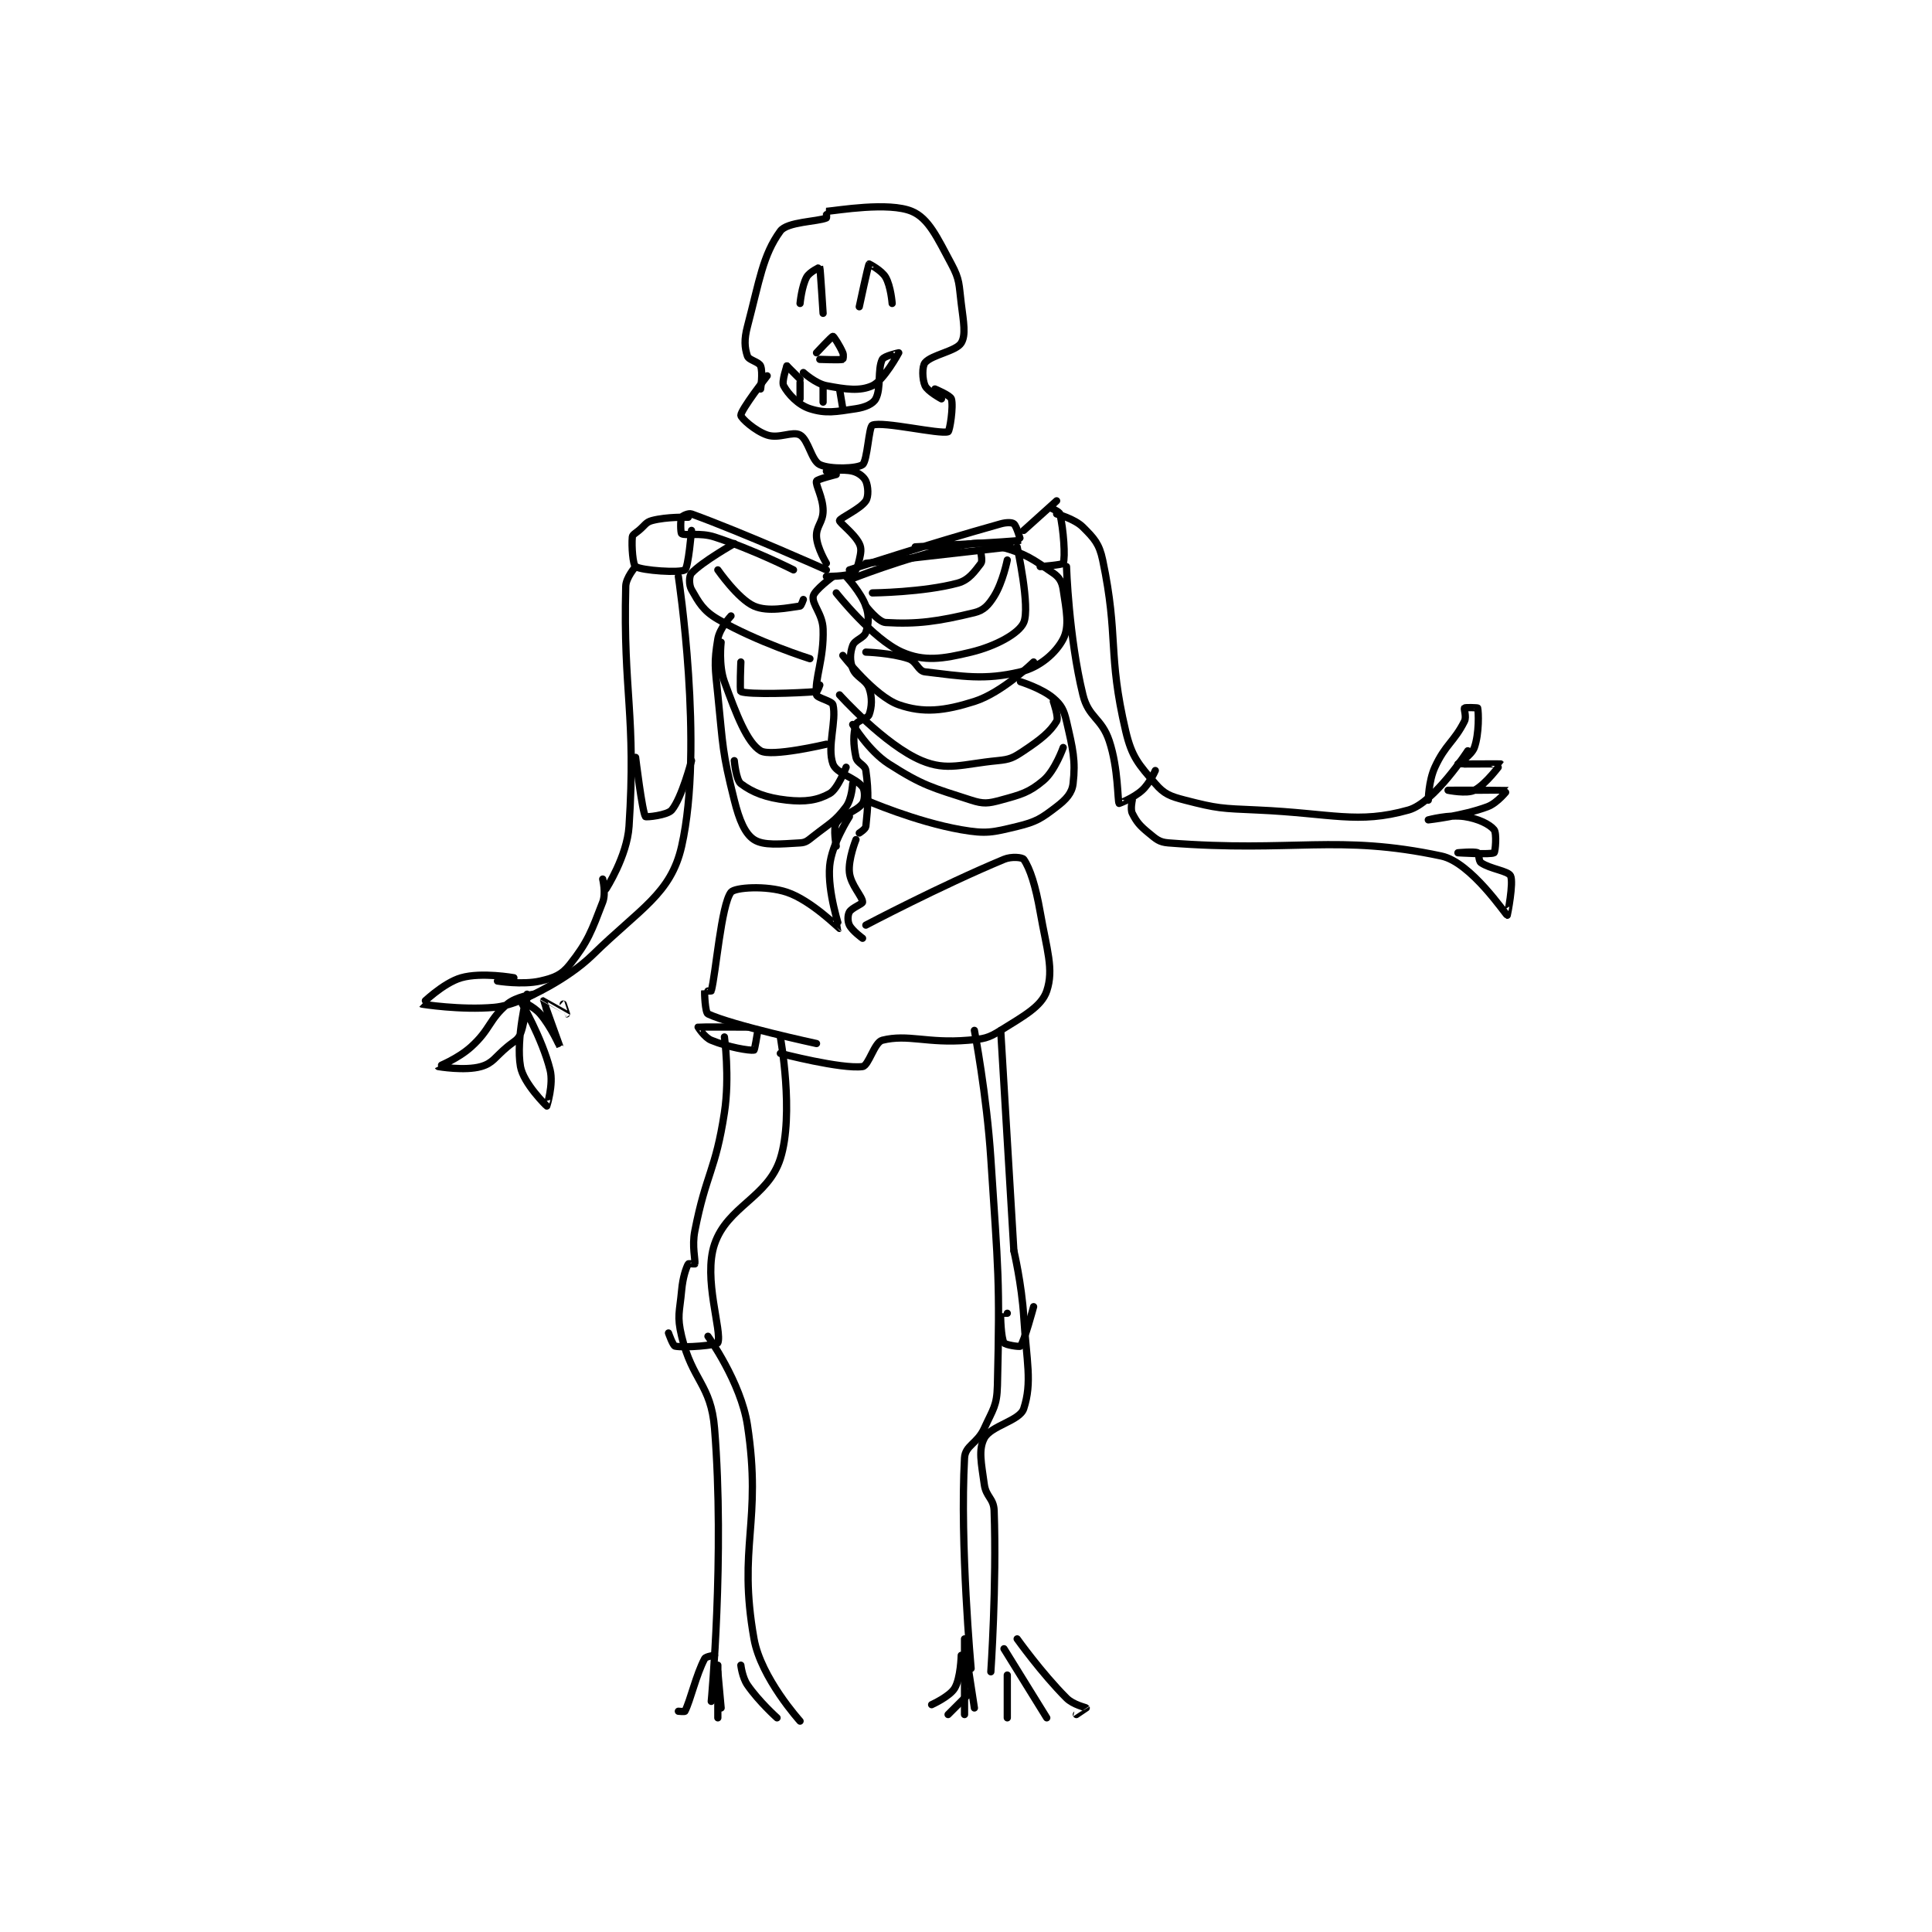 <?xml version="1.0" encoding="utf-8"?>
<!DOCTYPE svg PUBLIC "-//W3C//DTD SVG 1.1//EN" "http://www.w3.org/Graphics/SVG/1.1/DTD/svg11.dtd">
<svg viewBox="0 0 800 800" preserveAspectRatio="xMinYMin meet" xmlns="http://www.w3.org/2000/svg" version="1.1">
<g fill="none" stroke="black" stroke-linecap="round" stroke-linejoin="round" stroke-width="2.203">
<g transform="translate(174.66,87.52) scale(1.362) translate(-141,-22.133)">
<path id="0" d="M244 76.133 C244 76.133 244.772 71.064 244 69.133 C243.492 67.864 240.416 67.381 240 66.133 C239.136 63.541 238.952 61.115 240 57.133 C243.683 43.139 244.662 35.473 250 28.133 C252.087 25.264 261.303 25.289 264 24.133 C264.147 24.07 263.981 22.135 264 22.133 C267.231 21.885 282.933 19.158 290 22.133 C295.093 24.278 297.691 30.089 302 38.133 C304.614 43.014 304.261 44.222 305 50.133 C305.717 55.866 306.46 59.745 305 62.133 C303.452 64.666 296.063 65.695 294 68.133 C293.056 69.249 293.13 73.219 294 75.133 C294.78 76.849 299 79.133 299 79.133 "/>
<path id="1" d="M246 72.133 C246 72.133 238 82.462 238 84.133 C238 84.969 242.355 88.918 246 90.133 C249.645 91.348 253.705 88.842 256 90.133 C258.539 91.561 259.467 97.934 262 99.133 C265.208 100.653 273.394 100.338 275 99.133 C276.482 98.022 276.889 87.561 278 87.133 C281.244 85.886 298.422 89.993 301 89.133 C301.5 88.967 302.693 81.386 302 79.133 C301.675 78.079 297 76.133 297 76.133 "/>
<path id="2" d="M256 50.133 C256 50.133 256.493 44.896 258 42.133 C258.859 40.559 261.988 39.108 262 39.133 C262.143 39.448 263 53.133 263 53.133 "/>
<path id="3" d="M274 51.133 C274 51.133 276.688 38.485 277 38.133 C277.009 38.123 280.787 40.054 282 42.133 C283.608 44.889 284 50.133 284 50.133 "/>
<path id="4" d="M261 65.133 C261 65.133 265.641 60.133 266 60.133 C266.215 60.133 268.019 62.843 269 65.133 C269.312 65.862 269.066 67.115 269 67.133 C268.191 67.365 262 67.133 262 67.133 "/>
<path id="5" d="M257 71.133 C257 71.133 260.732 74.511 264 75.133 C269.894 76.256 274.172 76.874 278 75.133 C281.431 73.574 285.991 65.157 286 65.133 C286.003 65.126 281.519 66.095 281 67.133 C279.5 70.133 280.711 75.926 279 79.133 C278.188 80.655 275.83 81.709 273 82.133 C266.858 83.055 263.881 83.686 259 82.133 C255.434 80.999 252.374 77.684 251 75.133 C250.337 73.901 252 69.133 252 69.133 "/>
<path id="6" d="M252 69.133 L256 73.133 "/>
<path id="7" d="M256 74.133 L256 79.133 "/>
<path id="8" d="M263 75.133 L263 80.133 "/>
<path id="9" d="M268 76.133 L269 82.133 "/>
<path id="10" d="M267 102.133 C267 102.133 261.204 103.572 261 104.133 C260.596 105.244 263 109.096 263 113.133 C263 116.722 260.796 117.874 261 121.133 C261.212 124.522 264 129.133 264 129.133 "/>
<path id="11" d="M264 101.133 C264 101.133 268.951 100.371 272 101.133 C273.811 101.586 275.433 102.857 276 104.133 C276.713 105.737 276.886 108.804 276 110.133 C274.326 112.644 268.119 115.362 268 116.133 C267.9 116.782 272.452 120.038 274 123.133 C274.774 124.681 274.475 125.996 274 128.133 C273.578 130.033 272.967 131.65 272 132.133 C269.945 133.161 264 133.133 264 133.133 "/>
<path id="12" d="M271 131.133 C271 131.133 294.846 123.336 317 117.133 C318.775 116.636 320.445 116.671 321 117.133 C321.856 117.846 323.047 122.122 323 122.133 C321.182 122.558 291 124.133 291 124.133 "/>
<path id="13" d="M264 131.133 C264 131.133 239.048 119.969 223 114.133 C222.103 113.807 220.217 114.7 220 115.133 C219.567 116 219.667 119.933 220 120.133 C221.178 120.84 225.527 119.686 230 121.133 C241.8 124.951 254 131.133 254 131.133 "/>
<path id="14" d="M222 115.133 C222 115.133 215.505 114.932 211 116.133 C209.081 116.645 208.899 117.551 207 119.133 C205.929 120.026 205.065 120.419 205 121.133 C204.735 124.049 205.176 129.618 206 130.133 C207.943 131.348 219.474 132.121 221 131.133 C222.038 130.462 223 119.133 223 119.133 "/>
<path id="15" d="M206 130.133 C206 130.133 203.069 133.427 203 136.133 C202.177 168.635 206.213 175.194 204 209.133 C203.41 218.187 197 228.133 197 228.133 "/>
<path id="16" d="M219 133.133 C219 133.133 226.858 184.798 220 215.133 C216.72 229.639 207.436 234.005 193 248.133 C185.034 255.93 173 261.133 173 261.133 "/>
<path id="17" d="M196 225.133 C196 225.133 197.042 229.425 196 232.133 C192.601 240.972 191.525 244.155 186 251.133 C183.511 254.277 181.232 255.172 177 256.133 C171.573 257.367 164 256.133 164 256.133 "/>
<path id="18" d="M206 188.133 C206 188.133 208.008 204.691 209 206.133 C209.173 206.385 215.676 205.741 217 204.133 C220.075 200.4 223 189.133 223 189.133 "/>
<path id="19" d="M169 255.133 C169 255.133 159.206 253.36 153 255.133 C147.459 256.716 140.988 263.122 141 263.133 C141.06 263.187 152.841 265.03 163 264.133 C168.727 263.628 175 260.133 175 260.133 C175 260.133 169.7 260.859 167 263.133 C161.37 267.875 161.929 270.769 156 276.133 C151.981 279.769 145.999 282.131 146 282.133 C146.007 282.147 154.132 283.524 159 282.133 C162.637 281.094 163.202 279.298 167 276.133 C169.142 274.348 170.256 274.116 171 272.133 C172.724 267.537 173 260.133 173 260.133 C173 260.133 169.535 273.834 171 282.133 C171.907 287.276 178.943 294.127 179 294.133 C179.001 294.134 181.117 287.602 180 283.133 C177.584 273.469 171.013 262.205 171 262.133 C170.997 262.117 174.953 263.746 177 266.133 C180.39 270.088 183 276.134 183 276.133 C183 276.133 177.982 262.224 178 262.133 C178.004 262.115 184.94 266.123 185 266.133 C185.012 266.135 184 263.133 184 263.133 "/>
<path id="20" d="M236 123.133 C236 123.133 226.234 128.65 223 132.133 C222.233 132.96 222.178 135.695 223 137.133 C225.231 141.038 226.515 143.517 231 146.133 C242.847 153.044 259 158.133 259 158.133 "/>
<path id="21" d="M235 145.133 C235 145.133 231.542 148.879 231 152.133 C229.797 159.35 230.152 160.821 231 169.133 C232.622 185.029 232.271 186.217 236 201.133 C237.514 207.19 239.236 211.337 242 213.133 C244.935 215.041 249.986 214.467 256 214.133 C257.773 214.035 258.339 213.438 260 212.133 C265.089 208.135 266.621 207.638 270 203.133 C271.741 200.812 272 196.133 272 196.133 "/>
<path id="22" d="M266 133.133 C266 133.133 260.351 137.264 260 139.133 C259.536 141.61 262.844 144.463 263 149.133 C263.307 158.351 260.356 164.196 261 169.133 C261.119 170.047 265.729 170.996 266 172.133 C267.163 177.017 264.132 184.945 266 190.133 C267.063 193.085 272.851 194.268 275 197.133 C275.781 198.175 275.761 201.087 275 202.133 C273.201 204.607 268.56 205.598 267 208.133 C266 209.758 267 215.133 267 215.133 "/>
<path id="23" d="M270 133.133 C270 133.133 274.536 137.986 276 142.133 C277.053 145.118 276.874 147.511 276 150.133 C275.417 151.882 272.638 152.378 272 154.133 C271.181 156.386 271.083 158.75 272 161.133 C273.038 163.831 276.036 164.435 277 167.133 C277.99 169.906 277.822 172.872 277 175.133 C276.542 176.392 273.38 176.897 273 178.133 C272.101 181.057 272.17 184.261 273 188.133 C273.385 189.931 275.749 190.376 276 192.133 C276.964 198.881 276.645 203.008 276 209.133 C275.916 209.93 274 211.133 274 211.133 "/>
<path id="24" d="M271 134.133 C271 134.133 287.418 127.521 303 124.133 C309.383 122.746 311.137 122.57 317 124.133 C324.595 126.159 326.785 127.881 333 132.133 C334.858 133.405 335.655 134.835 336 137.133 C336.949 143.46 337.989 148.309 336 152.133 C333.778 156.406 328.847 160.741 323 162.133 C311.976 164.758 305.34 163.467 294 162.133 C291.861 161.882 291.483 158.961 289 158.133 C283.642 156.347 276 156.133 276 156.133 "/>
<path id="25" d="M323 165.133 C323 165.133 329.545 167.172 333 170.133 C335.419 172.206 336.204 173.684 337 177.133 C338.955 185.607 339.817 189.055 339 196.133 C338.67 198.991 336.898 200.917 334 203.133 C329.357 206.684 327.851 207.721 322 209.133 C314.499 210.944 312.652 211.464 305 210.133 C291.1 207.716 276 201.133 276 201.133 "/>
<path id="26" d="M324 119.133 C324 119.133 334 110.133 334 110.133 C334 110.133 331.971 112.019 332 112.133 C332.052 112.342 334.805 113.304 335 114.133 C336.099 118.804 336.695 127.28 336 129.133 C335.828 129.593 329 130.133 329 130.133 "/>
<path id="27" d="M334 114.133 C334 114.133 339.451 115.584 342 118.133 C345.399 121.532 346.96 123.172 348 128.133 C352.941 151.696 349.436 156.485 355 180.133 C356.879 188.12 358.977 190.273 364 196.133 C366.693 199.275 368.5 199.972 373 201.133 C382.96 203.704 384.056 203.65 395 204.133 C417.745 205.137 425.472 208.501 441 204.133 C448.785 201.944 459 186.133 459 186.133 "/>
<path id="28" d="M337 130.133 C337 130.133 337.692 151.571 342 169.133 C343.709 176.102 347.66 176.113 350 183.133 C352.808 191.558 352.495 201.376 353 202.133 C353.016 202.157 357.387 200.508 360 198.133 C362.322 196.022 364 192.133 364 192.133 "/>
<path id="29" d="M357 201.133 C357 201.133 356.375 203.883 357 205.133 C358.329 207.791 359.276 208.904 362 211.133 C364.324 213.035 365.159 213.91 368 214.133 C405.954 217.118 419.43 211.39 451 218.133 C459.977 220.051 470.546 236.004 471 236.133 C471.044 236.146 473.015 226.164 472 224.133 C471.25 222.632 465.775 222.076 463 220.133 C462.271 219.623 462.418 217.313 462 217.133 C460.902 216.663 456 217.133 456 217.133 C456 217.133 466.021 217.756 467 217.133 C467.396 216.881 467.848 211.17 467 210.133 C465.623 208.451 462.118 206.751 458 206.133 C453.345 205.435 447 207.133 447 207.133 C447 207.133 457.376 205.992 465 203.133 C468.079 201.979 471.022 198.143 471 198.133 C470.897 198.09 453 198.133 453 198.133 C453 198.133 458.669 199.299 461 198.133 C464.497 196.385 469.014 190.156 469 190.133 C468.961 190.071 456.1 190.196 456 190.133 C455.986 190.124 460.175 187.471 461 185.133 C462.507 180.864 462.291 174.296 462 173.133 C461.975 173.034 458.25 172.883 458 173.133 C457.75 173.383 458.678 175.777 458 177.133 C454.864 183.405 452.2 184.153 449 191.133 C447.073 195.338 447 201.133 447 201.133 "/>
<path id="30" d="M231 131.133 C231 131.133 237.166 140.006 242 142.133 C246.273 144.013 252.399 142.613 256 142.133 C256.326 142.09 257 140.133 257 140.133 "/>
<path id="31" d="M232 153.133 C232 153.133 231.168 160.095 233 165.133 C236.705 175.322 239.908 183.625 244 186.133 C247.219 188.106 264 184.133 264 184.133 "/>
<path id="32" d="M238 159.133 C238 159.133 237.618 167.984 238 168.133 C240.493 169.109 255.02 168.632 261 168.133 C261.303 168.108 262 166.133 262 166.133 "/>
<path id="33" d="M236 189.133 C236 189.133 236.548 195.044 238 196.133 C241.554 198.799 245.65 200.428 252 201.133 C257.574 201.753 261.318 201.179 265 199.133 C267.464 197.764 270 191.133 270 191.133 "/>
<path id="34" d="M320 124.133 L276 129.133 "/>
<path id="35" d="M322 124.133 C322 124.133 326.027 142.499 324 147.133 C322.534 150.484 315.519 154.304 308 156.133 C299.319 158.245 293.688 159.07 287 156.133 C278.113 152.232 267 138.133 267 138.133 "/>
<path id="36" d="M311 126.133 C311 126.133 311.495 128.497 311 129.133 C309.111 131.562 307.361 134.217 304 135.133 C293.564 137.98 278 138.133 278 138.133 "/>
<path id="37" d="M319 128.133 C319 128.133 317.636 134.916 315 139.133 C313.292 141.867 311.865 143.439 309 144.133 C297.987 146.803 291.571 147.713 282 147.133 C279.75 146.997 276 142.133 276 142.133 "/>
<path id="38" d="M327 159.133 C327 159.133 317.525 168.43 309 171.133 C299.883 174.024 293.465 174.746 286 172.133 C278.667 169.567 269 157.133 269 157.133 "/>
<path id="39" d="M333 171.133 C333 171.133 334.704 175.96 334 177.133 C332.044 180.393 329.162 182.692 324 186.133 C320.774 188.284 319.849 188.761 316 189.133 C305.321 190.167 300.769 192.37 293 189.133 C281.74 184.442 268 169.133 268 169.133 "/>
<path id="40" d="M336 185.133 C336 185.133 333.519 192.17 330 195.133 C325.595 198.842 323.199 199.443 317 201.133 C313.188 202.173 311.736 202.342 308 201.133 C296.145 197.298 293.43 196.797 283 190.133 C276.921 186.25 272 178.133 272 178.133 "/>
<path id="41" d="M273 213.133 C273 213.133 270.58 219.14 271 223.133 C271.404 226.976 275 230.45 275 232.133 C275 232.695 271.729 233.858 271 235.133 C270.449 236.098 270.417 237.968 271 239.133 C271.874 240.882 275 243.133 275 243.133 "/>
<path id="42" d="M271 206.133 C271 206.133 265.587 214.475 265 221.133 C264.291 229.166 268.077 240.086 268 240.133 C267.919 240.183 259.361 231.587 252 229.133 C245.637 227.012 236.125 227.665 235 229.133 C232.012 233.03 230.407 253.857 229 259.133 C228.976 259.222 227.004 259.108 227 259.133 C226.911 259.752 227.143 265.73 228 266.133 C235.436 269.632 261 275.133 261 275.133 "/>
<path id="43" d="M276 239.133 C276 239.133 298.589 227.221 318 219.133 C320.314 218.169 323.594 218.543 324 219.133 C325.912 221.914 327.602 227.142 329 235.133 C331.018 246.664 333.2 252.535 331 259.133 C329.429 263.847 324.082 266.707 317 271.133 C313.089 273.578 311.877 273.727 307 274.133 C294.628 275.164 288.831 272.176 281 274.133 C278.591 274.736 276.858 281.894 275 282.133 C268.53 282.968 250 278.133 250 278.133 "/>
<path id="44" d="M240 270.133 C240 270.133 225.142 270.082 225 270.133 C224.976 270.142 226.939 273.285 229 274.133 C234.196 276.273 240.549 277.341 242 277.133 C242.198 277.105 243 272.133 243 272.133 "/>
<path id="45" d="M233 273.133 C233 273.133 234.663 285.228 233 296.133 C230.297 313.854 227.452 314.488 224 332.133 C223.086 336.806 224.24 340.931 224 342.133 C223.99 342.181 222.077 341.979 222 342.133 C221.305 343.523 220.358 346.196 220 350.133 C219.388 356.87 218.513 357.889 220 364.133 C223.226 377.684 228.911 378.701 230 392.133 C233.135 430.793 229 475.133 229 475.133 "/>
<path id="46" d="M250 273.133 C250 273.133 254.286 296.632 250 310.133 C246.252 321.938 233.915 324.595 230 336.133 C226.458 346.572 232.357 362.628 231 366.133 C230.724 366.847 220.918 367.717 218 367.133 C217.362 367.006 216 363.133 216 363.133 "/>
<path id="47" d="M228 364.133 C228 364.133 238.012 378.071 240 391.133 C244.503 420.725 236.986 427.931 242 456.133 C244.109 467.995 256 481.133 256 481.133 "/>
<path id="48" d="M238 464.133 C238 464.133 238.419 467.834 240 470.133 C243.47 475.181 249 480.133 249 480.133 "/>
<path id="49" d="M231 464.133 L231 480.133 "/>
<path id="50" d="M231 466.133 L232 477.133 "/>
<path id="51" d="M230 461.133 C230 461.133 227.355 461.463 227 462.133 C224.369 467.103 222.734 474.665 221 478.133 C220.909 478.316 219 478.133 219 478.133 "/>
<path id="52" d="M309 271.133 C309 271.133 312.737 290.648 314 310.133 C316.22 344.387 316.796 346.485 316 379.133 C315.849 385.335 314.676 386.246 312 392.133 C309.882 396.793 306.21 397.306 306 401.133 C304.564 427.344 308 465.133 308 465.133 "/>
<path id="53" d="M317 271.133 L321 338.133 "/>
<path id="54" d="M321 338.133 C321 338.133 323.378 348.19 324 358.133 C324.862 371.925 326.629 378.026 324 386.133 C322.789 389.866 314.003 391.295 312 395.133 C310.163 398.655 311.122 402.692 312 409.133 C312.528 413.002 314.868 413.368 315 417.133 C315.798 439.88 314 466.133 314 466.133 "/>
<path id="55" d="M319 357.133 C319 357.133 317.002 357.112 317 357.133 C316.904 358.002 317.101 364.635 318 366.133 C318.375 366.758 322.761 367.426 323 367.133 C324.182 365.688 327 355.133 327 355.133 "/>
<path id="56" d="M305 461.133 C305 461.133 304.848 468.054 303 471.133 C301.482 473.663 296 476.133 296 476.133 "/>
<path id="57" d="M307 464.133 L309 477.133 "/>
<path id="58" d="M318 459.133 L331 480.133 "/>
<path id="59" d="M322 456.133 C322 456.133 329.427 466.56 337 474.133 C339.065 476.199 342.908 476.979 343 477.133 C343.003 477.138 340 479.133 340 479.133 "/>
<path id="60" d="M319 467.133 L319 480.133 "/>
<path id="61" d="M306 456.133 L306 479.133 "/>
<path id="62" d="M308 472.133 L301 479.133 "/>
</g>
</g>
</svg>
